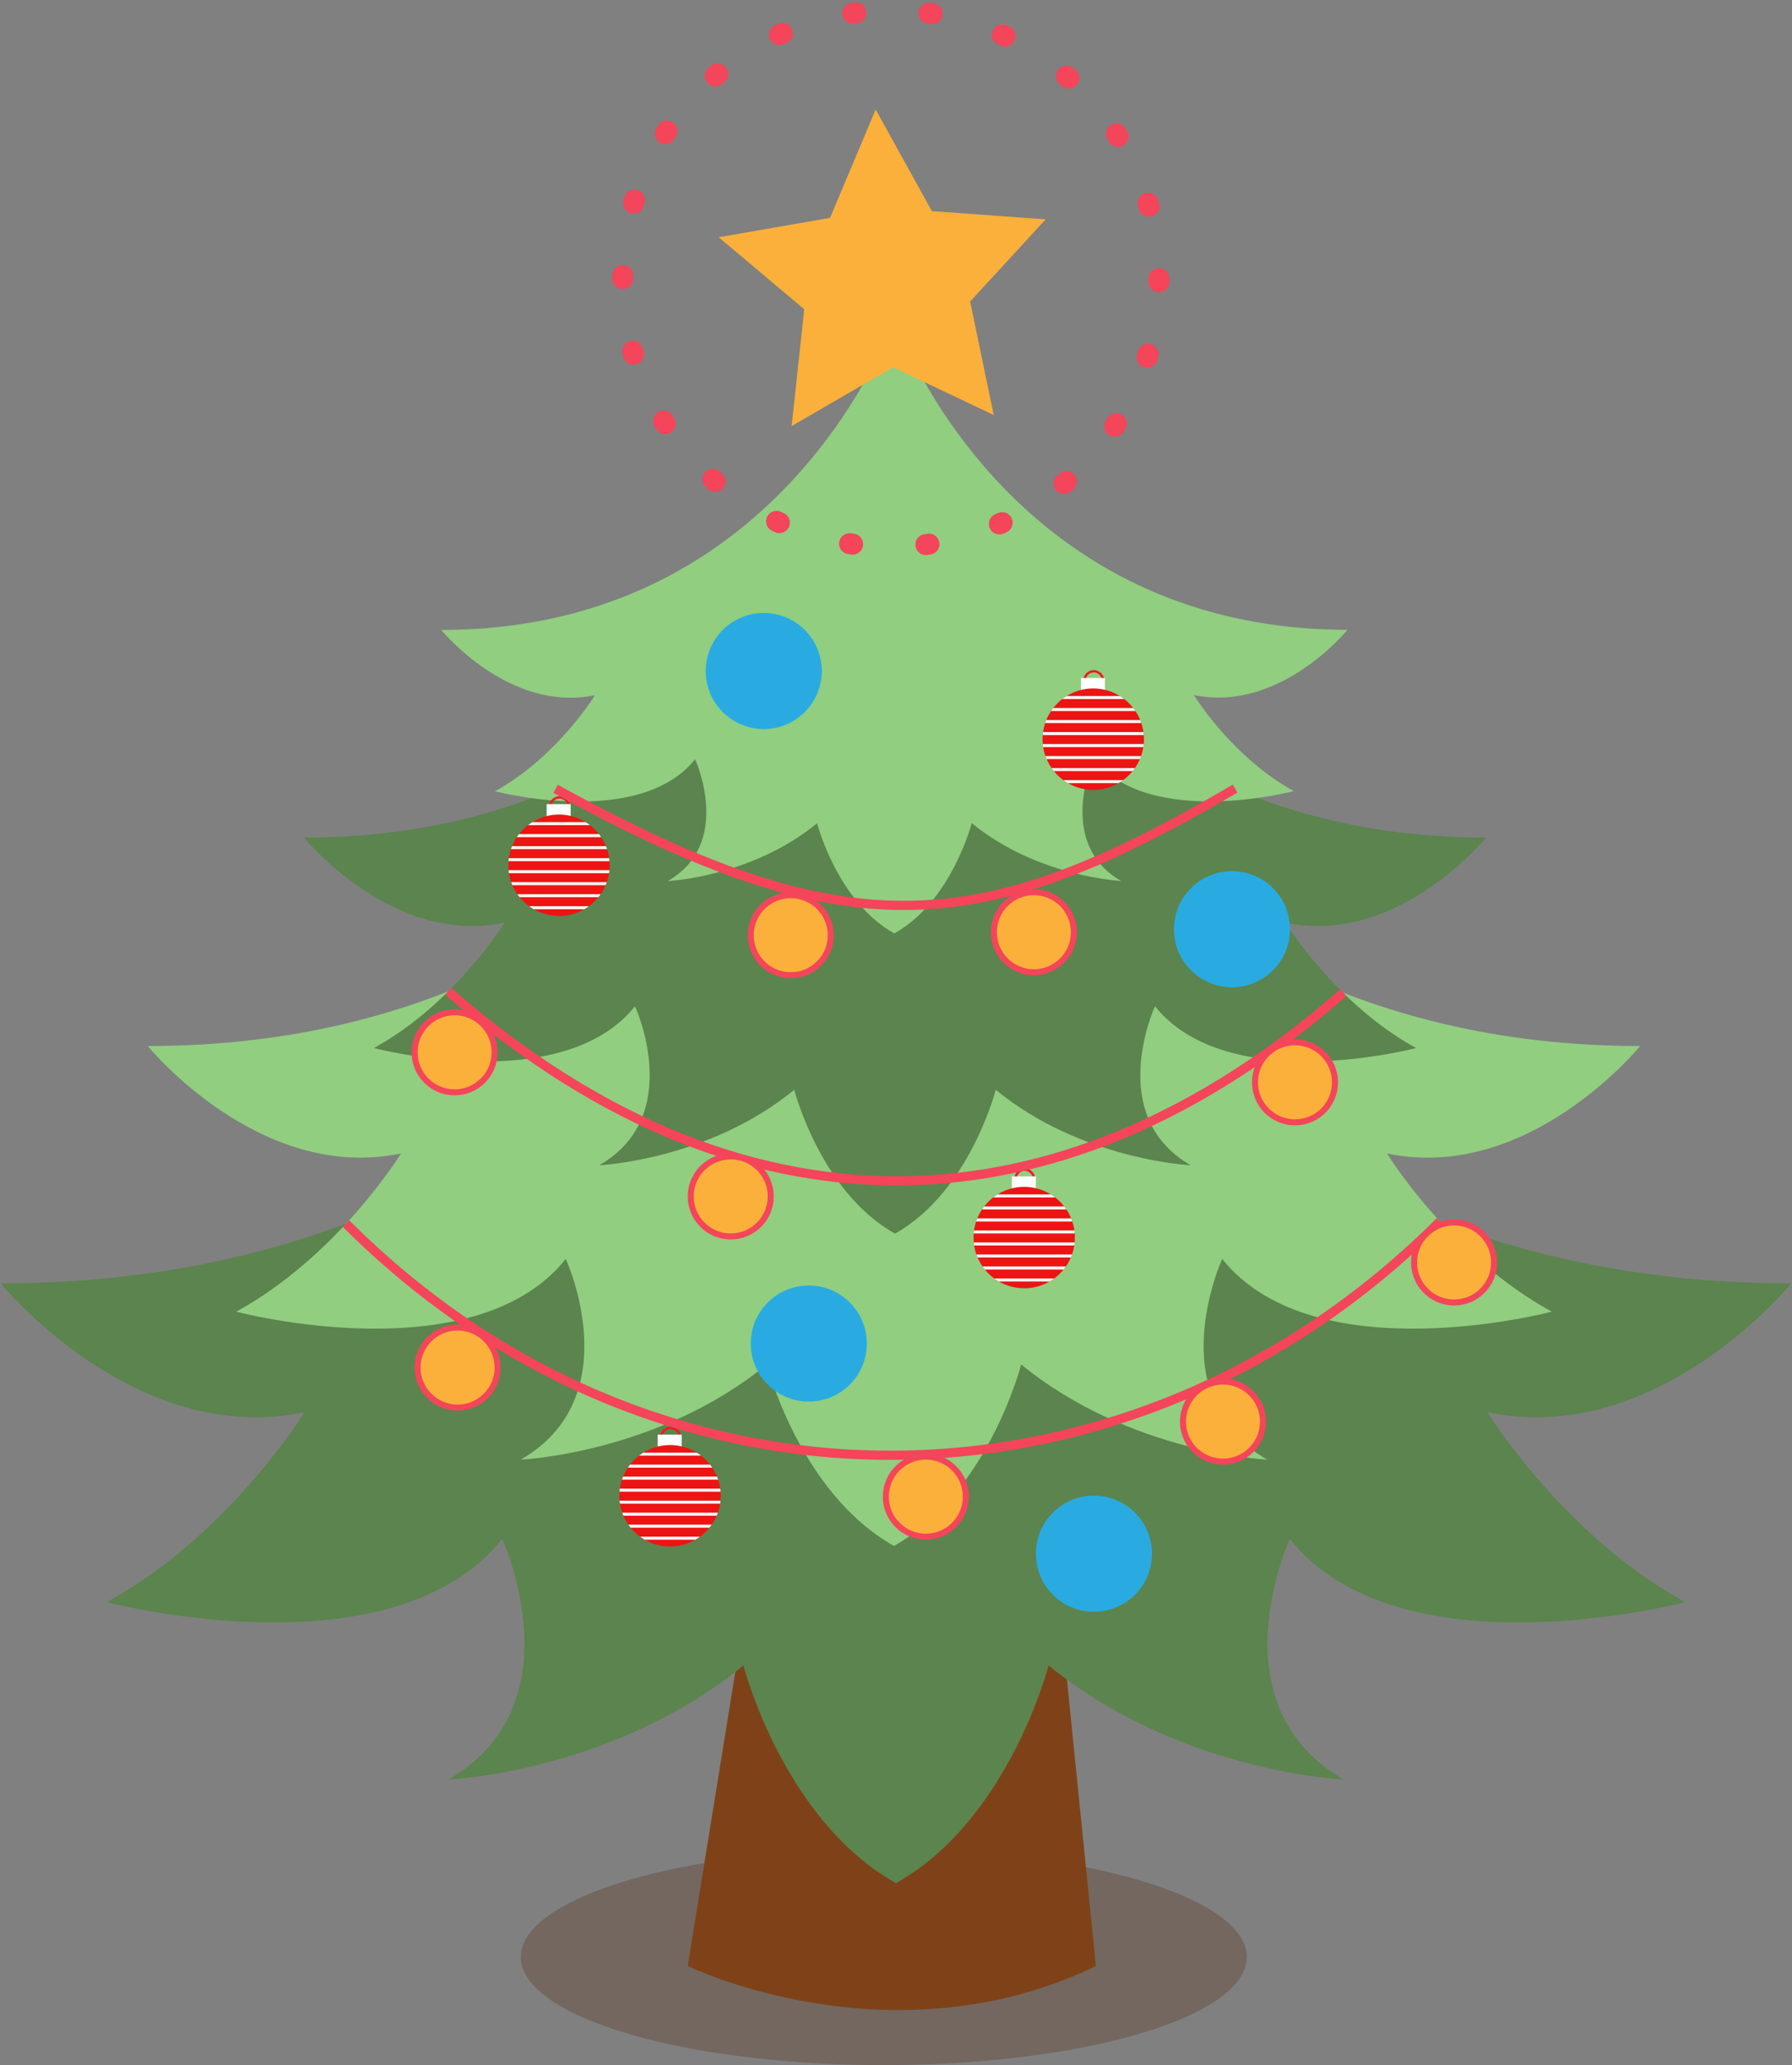 <?xml version="1.0" encoding="utf-8"?>
<!-- Generator: Adobe Illustrator 16.0.0, SVG Export Plug-In . SVG Version: 6.00 Build 0)  -->
<!DOCTYPE svg PUBLIC "-//W3C//DTD SVG 1.1//EN" "http://www.w3.org/Graphics/SVG/1.1/DTD/svg11.dtd">
<svg version="1.1" xmlns="http://www.w3.org/2000/svg" xmlns:xlink="http://www.w3.org/1999/xlink" x="0px" y="0px"
	 width="597.05px" height="687.833px" viewBox="0 0 597.05 687.833" enable-background="new 0 0 597.05 687.833"
	 xml:space="preserve">
<rect x="0" y="0" width="597.05" height="687.833" fill="#808080" stroke="none"/>
<g id="Ombre_Sapin">
	<ellipse opacity="0.3" fill="#542E15" cx="294.46" cy="651.833" rx="120.955" ry="36"/>
</g>
<g id="Pot_Sapin">
	<g>
		<g id="XMLID_5_">
			<g>
				<path fill="#7F4218" d="M353.626,541.093l11.5,113.741c-68.33,33-136,0-136,0l18.42-113.741l0.25-0.26h105.83V541.093z"/>
			</g>
			<g>
			</g>
		</g>
	</g>
</g>
<g id="Part4_Sapin">
	<g>
		<g id="XMLID_4_">
			<g>
				<path fill="#5C844E" d="M349.36,554.713c0,0-13.17,51.37-50.72,72.45h-0.24c-37.54-21.08-50.71-72.45-50.71-72.45
					c-43.48,35.561-98.36,38.04-98.36,38.04c43.47-25.03,17.99-80.2,17.99-80.2c-36.88,46.11-131.74,21.08-131.74,21.08
					c40.84-22.4,65.87-63.24,65.87-63.24c-56.64,11.86-101.2-42.93-101.2-42.93c228.23,0,298.15-204.52,298.15-204.52h0.24
					c0,0,69.93,204.52,298.16,204.52c0,0-44.56,54.79-101.21,42.93c0,0,25.03,40.84,65.87,63.24c0,0-94.85,25.03-131.74-21.08
					c0,0-25.48,55.169,18,80.2C447.72,592.753,392.83,590.274,349.36,554.713z"/>
			</g>
			<g>
			</g>
		</g>
	</g>
</g>
<g id="Part3_Sapin">
	<g>
		<g id="XMLID_2_">
			<g>
				<path fill="#91CE80" d="M297.95,177.943c0,0,58.29,170.46,248.51,170.46c0,0-37.13,45.67-84.35,35.79c0,0,20.86,34.04,54.9,52.7
					c0,0-79.06,20.87-109.8-17.57c0,0-21.24,45.99,15,66.85c0,0-45.75-2.06-81.98-31.71c0,0-10.98,42.82-42.28,60.39h-0.19
					c-31.3-17.57-42.28-60.39-42.28-60.39c-36.23,29.65-81.98,31.71-81.98,31.71c36.24-20.86,15-66.85,15-66.85
					c-30.74,38.44-109.8,17.57-109.8,17.57c34.04-18.66,54.9-52.7,54.9-52.7c-47.21,9.88-84.35-35.79-84.35-35.79
					c190.22,0,248.51-170.46,248.51-170.46H297.95z"/>
			</g>
			<g>
			</g>
		</g>
	</g>
</g>
<g id="PArt2_Sapin">
	<g>
		<g id="XMLID_3_">
			<g>
				<path fill="#5C844E" d="M298.27,143.943c0,0,46.17,135.04,196.86,135.04c0,0-29.42,36.17-66.82,28.35
					c0,0,16.53,26.96,43.49,41.75c0,0-62.63,16.52-86.98-13.92c0,0-16.83,36.43,11.88,52.95c0,0-36.24-1.63-64.94-25.12
					c0,0-8.7,33.93-33.49,47.85h-0.16c-24.79-13.92-33.49-47.85-33.49-47.85c-28.7,23.49-64.94,25.12-64.94,25.12
					c28.71-16.52,11.88-52.95,11.88-52.95c-24.35,30.44-86.98,13.92-86.98,13.92c26.96-14.79,43.49-41.75,43.49-41.75
					c-37.4,7.82-66.82-28.35-66.82-28.35c150.69,0,196.86-135.04,196.86-135.04H298.27z"/>
			</g>
			<g>
			</g>
		</g>
	</g>
</g>
<g id="Part1_Sapin">
	<g id="XMLID_1_">
		<g>
			<path fill="#91CE80" d="M397.753,231.497c0,0,12.66,20.67,33.33,32c0,0-48,12.67-66.67-10.66c0,0-12.89,27.92,9.11,40.58
				c0,0-27.77-1.25-49.77-19.25c0,0-6.67,26-25.67,36.67l-0.17,0.05c-19-10.67-25.67-36.67-25.67-36.67
				c-22,18-49.77,19.25-49.77,19.25c22-12.66,9.11-40.58,9.11-40.58c-18.67,23.33-66.67,10.66-66.67,10.66
				c20.67-11.33,33.33-32,33.33-32c-28.66,6-51.21-21.72-51.21-21.72c115.49,0,150.88-103.5,150.88-103.5l0.17-0.05
				c0,0,35.39,103.5,150.88,103.5C448.963,209.776,426.413,237.497,397.753,231.497z"/>
		</g>
		<g>
		</g>
	</g>
</g>
<g id="Boule">
	<circle fill="none" stroke="#ED1C24" stroke-width="0.798" stroke-miterlimit="10" cx="364.411" cy="226.677" r="3.094"/>
	<rect x="360.13" y="225.833" fill="#FFFFFF" width="8" height="7"/>
	<g>
		<circle fill="#ED1414" cx="364.243" cy="246.202" r="16.887"/>
		<g>
			<defs>
				<circle id="SVGID_1_" cx="364.243" cy="246.202" r="16.887"/>
			</defs>
			<clipPath id="SVGID_2_">
				<use xlink:href="#SVGID_1_"  overflow="visible"/>
			</clipPath>
			<rect x="349.13" y="235.833" clip-path="url(#SVGID_2_)" fill="#FFFFFF" width="32" height="1"/>
			<rect x="346.13" y="239.833" clip-path="url(#SVGID_2_)" fill="#FFFFFF" width="36" height="1"/>
			<rect x="345.13" y="243.833" clip-path="url(#SVGID_2_)" fill="#FFFFFF" width="38" height="1"/>
			<rect x="346.13" y="247.833" clip-path="url(#SVGID_2_)" fill="#FFFFFF" width="36" height="1"/>
			<rect x="345.13" y="251.833" clip-path="url(#SVGID_2_)" fill="#FFFFFF" width="36" height="1"/>
			<rect x="346.13" y="255.833" clip-path="url(#SVGID_2_)" fill="#FFFFFF" width="36" height="1"/>
			<rect x="345.13" y="259.833" clip-path="url(#SVGID_2_)" fill="#FFFFFF" width="38" height="1"/>
			<polygon clip-path="url(#SVGID_2_)" fill="#FFFFFF" points="350.13,232.833 350.13,231.833 372.786,231.833 375.13,231.833 
				375.13,232.833 374.52,232.833 			"/>
		</g>
	</g>
</g>
<g id="Boule2">
	<g>
		<circle fill="none" stroke="#ED1C24" stroke-width="0.798" stroke-miterlimit="10" cx="186.411" cy="268.677" r="3.094"/>
		<rect x="182.13" y="267.833" fill="#FFFFFF" width="8" height="7"/>
		<g>
			<circle fill="#ED1414" cx="186.243" cy="288.202" r="16.887"/>
			<g>
				<defs>
					<circle id="SVGID_3_" cx="186.243" cy="288.202" r="16.887"/>
				</defs>
				<clipPath id="SVGID_4_">
					<use xlink:href="#SVGID_3_"  overflow="visible"/>
				</clipPath>
				<rect x="171.13" y="277.833" clip-path="url(#SVGID_4_)" fill="#FFFFFF" width="32" height="1"/>
				<rect x="168.13" y="281.833" clip-path="url(#SVGID_4_)" fill="#FFFFFF" width="36" height="1"/>
				<rect x="167.13" y="285.833" clip-path="url(#SVGID_4_)" fill="#FFFFFF" width="38" height="1"/>
				<rect x="168.13" y="289.833" clip-path="url(#SVGID_4_)" fill="#FFFFFF" width="36" height="1"/>
				<rect x="167.13" y="293.833" clip-path="url(#SVGID_4_)" fill="#FFFFFF" width="36" height="1"/>
				<rect x="168.13" y="297.833" clip-path="url(#SVGID_4_)" fill="#FFFFFF" width="36" height="1"/>
				<rect x="167.13" y="301.833" clip-path="url(#SVGID_4_)" fill="#FFFFFF" width="38" height="1"/>
				<polygon clip-path="url(#SVGID_4_)" fill="#FFFFFF" points="172.13,274.833 172.13,273.833 194.786,273.833 197.13,273.833 
					197.13,274.833 196.52,274.833 				"/>
			</g>
		</g>
	</g>
</g>
<g id="Boule3">
	<g>
		<circle fill="none" stroke="#ED1C24" stroke-width="0.798" stroke-miterlimit="10" cx="341.411" cy="392.677" r="3.094"/>
		<rect x="337.13" y="391.833" fill="#FFFFFF" width="8" height="7"/>
		<g>
			<circle fill="#ED1414" cx="341.243" cy="412.202" r="16.887"/>
			<g>
				<defs>
					<circle id="SVGID_5_" cx="341.243" cy="412.202" r="16.887"/>
				</defs>
				<clipPath id="SVGID_6_">
					<use xlink:href="#SVGID_5_"  overflow="visible"/>
				</clipPath>
				<rect x="326.13" y="401.833" clip-path="url(#SVGID_6_)" fill="#FFFFFF" width="32" height="1"/>
				<rect x="323.13" y="405.833" clip-path="url(#SVGID_6_)" fill="#FFFFFF" width="36" height="1"/>
				<rect x="322.13" y="409.833" clip-path="url(#SVGID_6_)" fill="#FFFFFF" width="38" height="1"/>
				<rect x="323.13" y="413.833" clip-path="url(#SVGID_6_)" fill="#FFFFFF" width="36" height="1"/>
				<rect x="322.13" y="417.833" clip-path="url(#SVGID_6_)" fill="#FFFFFF" width="36" height="1"/>
				<rect x="323.13" y="421.833" clip-path="url(#SVGID_6_)" fill="#FFFFFF" width="36" height="1"/>
				<rect x="322.13" y="425.833" clip-path="url(#SVGID_6_)" fill="#FFFFFF" width="38" height="1"/>
				<polygon clip-path="url(#SVGID_6_)" fill="#FFFFFF" points="327.13,398.833 327.13,397.833 349.786,397.833 352.13,397.833 
					352.13,398.833 351.52,398.833 				"/>
			</g>
		</g>
	</g>
</g>
<g id="Boule3_-_copie">
	<g>
		<circle fill="none" stroke="#ED1C24" stroke-width="0.798" stroke-miterlimit="10" cx="223.411" cy="478.677" r="3.094"/>
		<rect x="219.13" y="477.833" fill="#FFFFFF" width="8" height="7"/>
		<g>
			<circle fill="#ED1414" cx="223.243" cy="498.202" r="16.887"/>
			<g>
				<defs>
					<circle id="SVGID_7_" cx="223.243" cy="498.202" r="16.887"/>
				</defs>
				<clipPath id="SVGID_8_">
					<use xlink:href="#SVGID_7_"  overflow="visible"/>
				</clipPath>
				<rect x="208.13" y="487.833" clip-path="url(#SVGID_8_)" fill="#FFFFFF" width="32" height="1"/>
				<rect x="205.13" y="491.833" clip-path="url(#SVGID_8_)" fill="#FFFFFF" width="36" height="1"/>
				<rect x="204.13" y="495.833" clip-path="url(#SVGID_8_)" fill="#FFFFFF" width="38" height="1"/>
				<rect x="205.13" y="499.833" clip-path="url(#SVGID_8_)" fill="#FFFFFF" width="36" height="1"/>
				<rect x="204.13" y="503.833" clip-path="url(#SVGID_8_)" fill="#FFFFFF" width="36" height="1"/>
				<rect x="205.13" y="507.833" clip-path="url(#SVGID_8_)" fill="#FFFFFF" width="36" height="1"/>
				<rect x="204.13" y="511.833" clip-path="url(#SVGID_8_)" fill="#FFFFFF" width="38" height="1"/>
				<polygon clip-path="url(#SVGID_8_)" fill="#FFFFFF" points="209.13,484.833 209.13,483.833 231.786,483.833 234.13,483.833 
					234.13,484.833 233.52,484.833 				"/>
			</g>
		</g>
	</g>
</g>
<g id="Calque_14">
	<polygon fill="#FBB03B" points="263.757,141.907 267.952,103.003 239.455,79.022 276.544,72.571 291.752,36.477 310.477,70.323 
		348.377,73.067 323.225,100.428 331.075,138.227 297.548,122.313 	"/>
</g>
<g id="Guirlande_3">
	<path fill="none" stroke="#F4455A" stroke-width="3.06" stroke-miterlimit="10" d="M115.276,407.542
		c104.467,104.467,262.223,101.549,364.479-0.708"/>
</g>
<g id="Guirlande2">
	<path fill="none" stroke="#F4455A" stroke-width="3.06" stroke-miterlimit="10" d="M149.349,330.208
		c103.115,89.958,209.781,77.958,298.156,0.458"/>
</g>
<g id="Guirlande1">
	<path fill="none" stroke="#F4455A" stroke-width="3.06" stroke-miterlimit="10" d="M185.109,262.729
		c98.021,54.104,142.021,49.438,226.396-0.063"/>
</g>
<g id="haloetoile">
	<g>
		
			<circle fill="none" stroke="#F4455A" stroke-width="7" stroke-linecap="round" stroke-miterlimit="10" stroke-dasharray="1.021,24.494" cx="296.797" cy="92.833" r="89.333"/>
	</g>
</g>
<g id="boulej">
	<circle fill="#FBB03B" stroke="#F4455A" stroke-width="2" stroke-miterlimit="10" cx="263.463" cy="311.499" r="13.333"/>
</g>
<g id="boulej2">
	<circle fill="#FBB03B" stroke="#F4455A" stroke-width="2" stroke-miterlimit="10" cx="344.463" cy="310.499" r="13.333"/>
</g>
<g id="boulej3">
	<circle fill="#FBB03B" stroke="#F4455A" stroke-width="2" stroke-miterlimit="10" cx="431.463" cy="360.499" r="13.333"/>
</g>
<g id="boulej4">
	<circle fill="#FBB03B" stroke="#F4455A" stroke-width="2" stroke-miterlimit="10" cx="151.463" cy="350.499" r="13.333"/>
</g>
<g id="boulej5">
	<circle fill="#FBB03B" stroke="#F4455A" stroke-width="2" stroke-miterlimit="10" cx="243.463" cy="398.499" r="13.333"/>
</g>
<g id="boulej6">
	<circle fill="#FBB03B" stroke="#F4455A" stroke-width="2" stroke-miterlimit="10" cx="152.463" cy="455.499" r="13.333"/>
</g>
<g id="boulej7">
	<circle fill="#FBB03B" stroke="#F4455A" stroke-width="2" stroke-miterlimit="10" cx="308.463" cy="498.499" r="13.333"/>
</g>
<g id="boulej8">
	<circle fill="#FBB03B" stroke="#F4455A" stroke-width="2" stroke-miterlimit="10" cx="407.463" cy="473.499" r="13.333"/>
</g>
<g id="boulej9">
	<circle fill="#FBB03B" stroke="#F4455A" stroke-width="2" stroke-miterlimit="10" cx="484.463" cy="420.499" r="13.333"/>
</g>
<g id="bouleb1">
	<circle fill="#29ABE2" cx="254.463" cy="223.499" r="19.333"/>
</g>
<g id="bouleb2">
	<circle fill="#29ABE2" cx="410.463" cy="309.499" r="19.333"/>
</g>
<g id="bouleb3">
	<circle fill="#29ABE2" cx="269.463" cy="447.499" r="19.333"/>
</g>
<g id="bouleb4">
	<circle fill="#29ABE2" cx="364.463" cy="517.499" r="19.333"/>
</g>
</svg>
